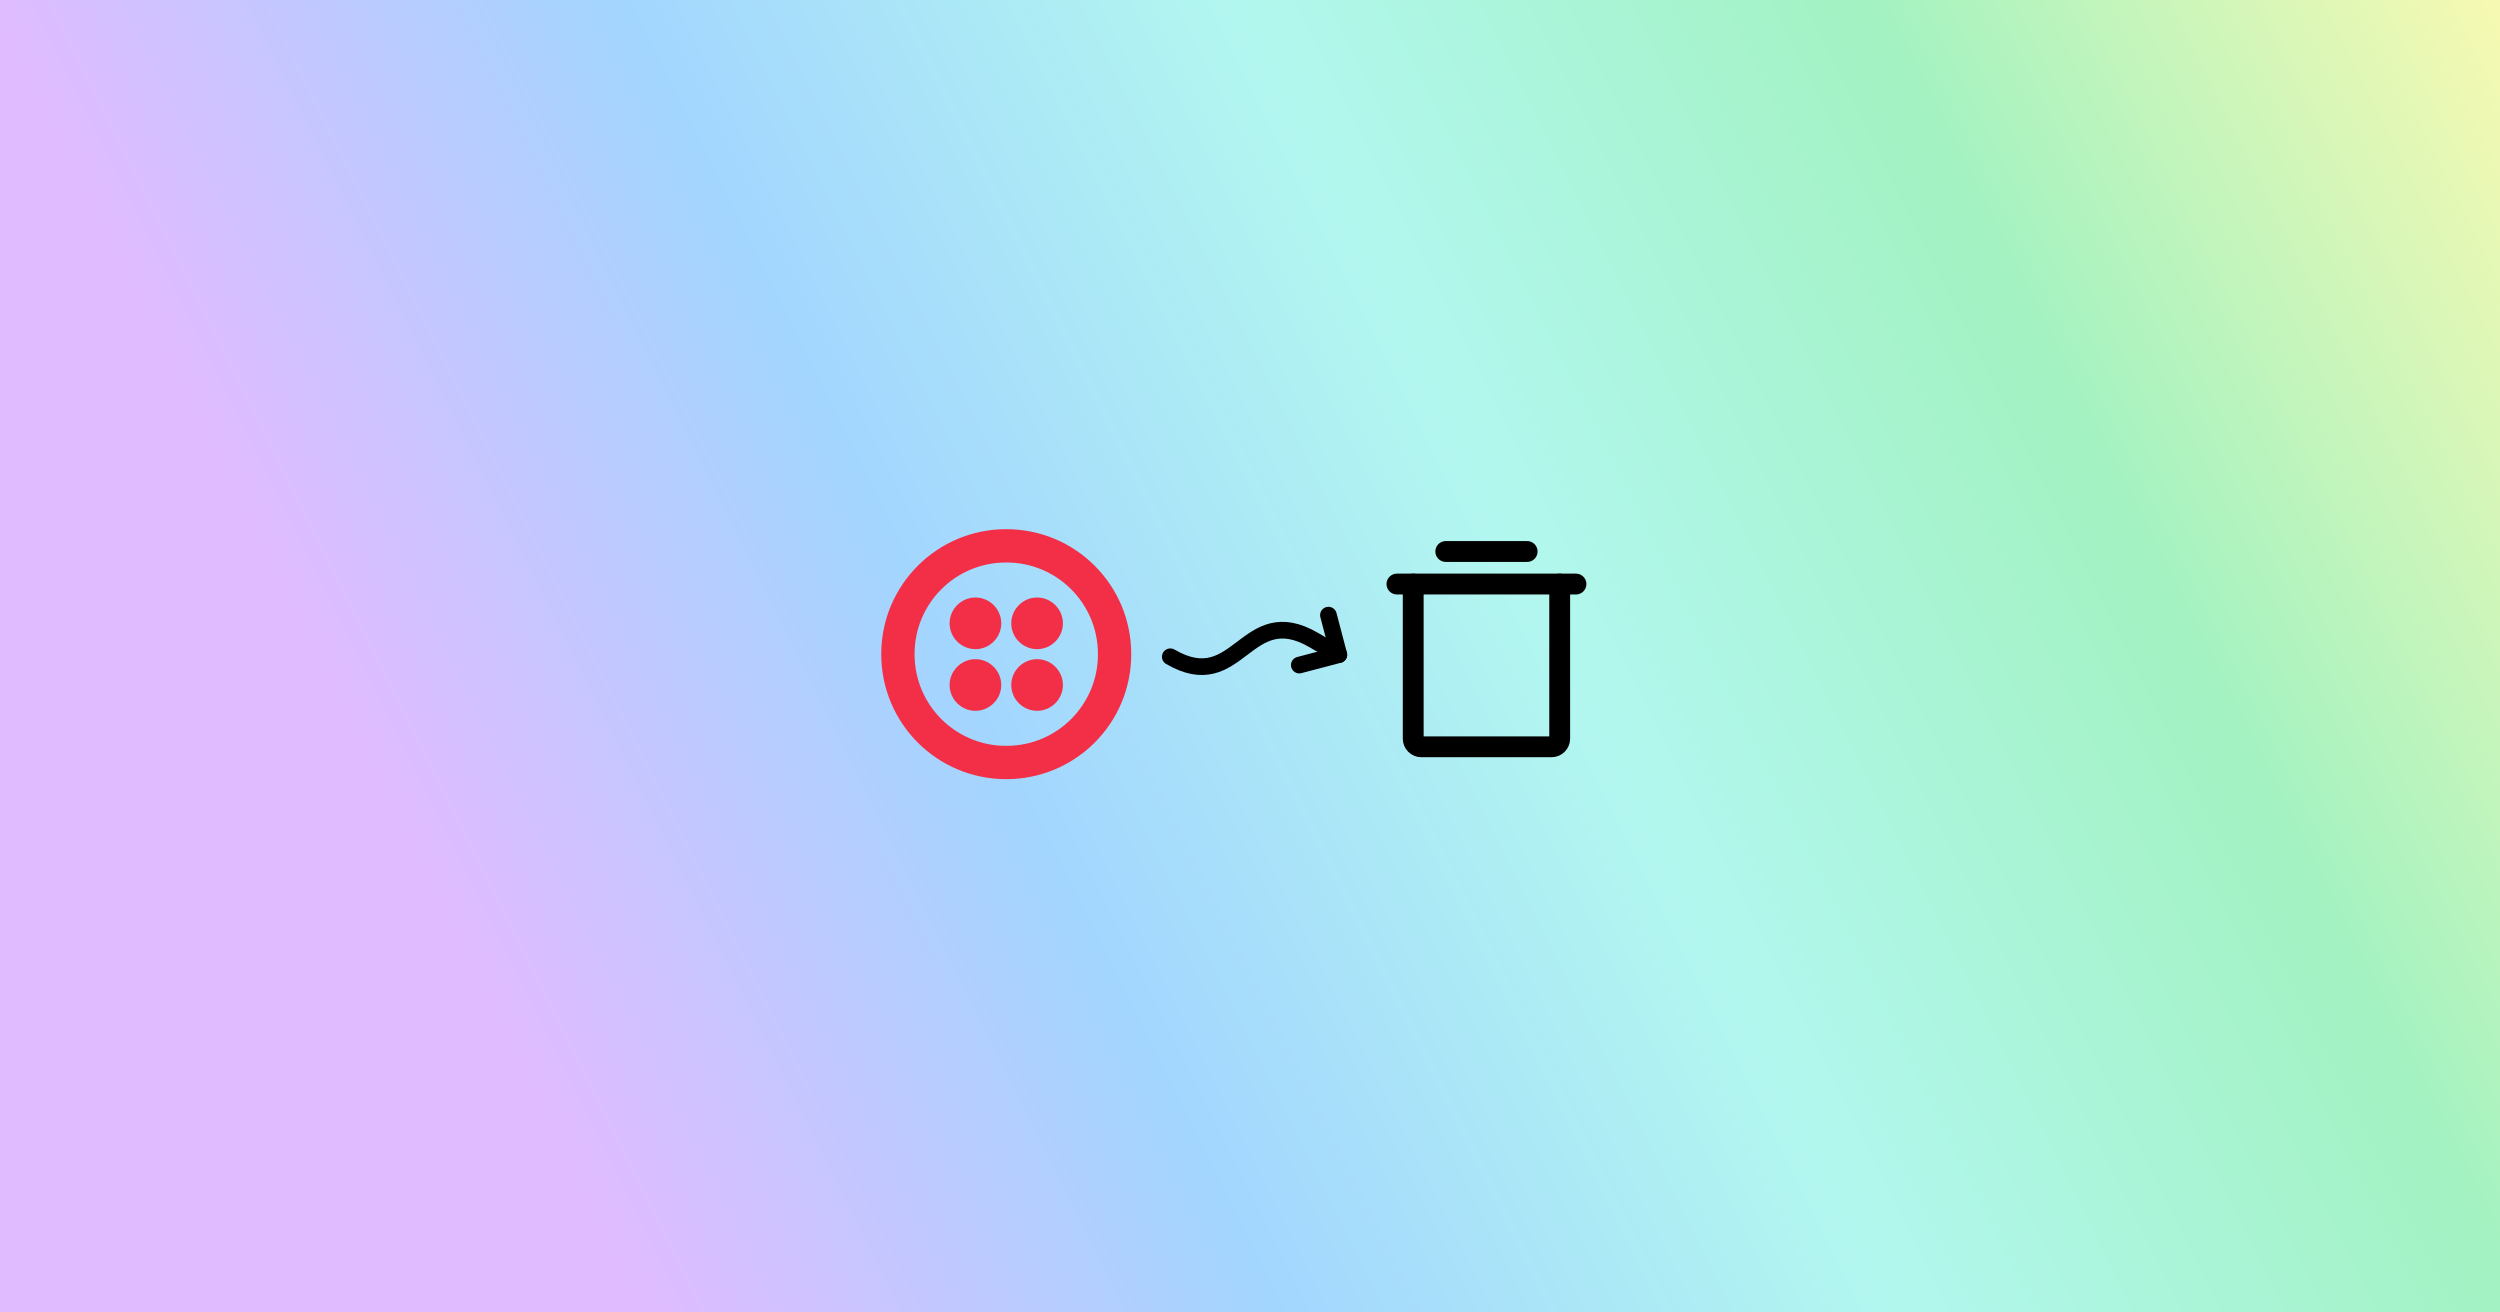<svg width="1200" height="630" viewBox="0 0 1200 630" fill="none" xmlns="http://www.w3.org/2000/svg">
<rect width="1200" height="630" fill="#1E1E1E"/>
<rect width="1200" height="630" fill="url(#paint0_linear_0_1)"/>
<path d="M637.648 295.268L642.641 314.244L623.665 319.237" stroke="black" stroke-width="8" stroke-linecap="round" stroke-linejoin="round"/>
<path d="M561.743 315.241C594.701 334.467 597.698 288.026 630.656 307.253L642.641 314.244" stroke="black" stroke-width="8" stroke-linecap="round" stroke-linejoin="round"/>
<path d="M756.469 280.344H670.531" stroke="black" stroke-width="10" stroke-linecap="round" stroke-linejoin="round"/>
<path d="M693.969 264.719H733.031" stroke="black" stroke-width="10" stroke-linecap="round" stroke-linejoin="round"/>
<path d="M748.656 280.344V354.562C748.656 355.599 748.245 356.592 747.512 357.325C746.78 358.057 745.786 358.469 744.75 358.469H682.25C681.214 358.469 680.22 358.057 679.488 357.325C678.755 356.592 678.344 355.599 678.344 354.562V280.344" stroke="black" stroke-width="10" stroke-linecap="round" stroke-linejoin="round"/>
<path d="M483 254C449.905 253.96 423.04 280.76 423 313.855V314C423 347.2 449.795 374 483 374C516.2 374 543 347.2 543 314C543 280.795 516.2 254 483 254ZM483 358.005C458.77 358.08 439.07 338.485 438.995 314.255V314C438.925 289.77 458.515 270.07 482.745 269.995H483C507.235 269.925 526.93 289.515 527.005 313.745V314C527.08 338.235 507.485 357.93 483.255 358.005H483ZM510.2 299.205C510.2 306 504.6 311.6 497.795 311.6C490.965 311.565 485.435 306.035 485.4 299.205C485.4 292.4 491 286.8 497.795 286.8C504.6 286.8 510.2 292.4 510.2 299.205ZM510.2 328.8C510.2 335.6 504.6 341.2 497.795 341.2C490.96 341.16 485.43 335.63 485.4 328.8C485.4 322.005 491 316.405 497.795 316.405C504.6 316.4 510.2 322.005 510.2 328.8ZM480.605 328.8C480.605 335.6 475.005 341.2 468.21 341.2C461.37 341.165 455.835 335.635 455.805 328.8C455.805 322.005 461.405 316.405 468.21 316.405C475 316.4 480.605 322.005 480.605 328.8ZM480.605 299.205C480.605 306 475.005 311.6 468.21 311.6C461.375 311.565 455.835 306.04 455.805 299.205C455.805 292.4 461.405 286.8 468.21 286.8C475 286.8 480.605 292.4 480.605 299.205Z" fill="#F22F46"/>
<defs>
<linearGradient id="paint0_linear_0_1" x1="0" y1="614.502" x2="1200" y2="15.437" gradientUnits="userSpaceOnUse">
<stop offset="0.2" stop-color="#E0BBFF"/>
<stop offset="0.4" stop-color="#A3D5FF"/>
<stop offset="0.6" stop-color="#B2F7EF"/>
<stop offset="0.8" stop-color="#A2F2C2"/>
<stop offset="1" stop-color="#F5F9B2"/>
</linearGradient>
</defs>
</svg>
